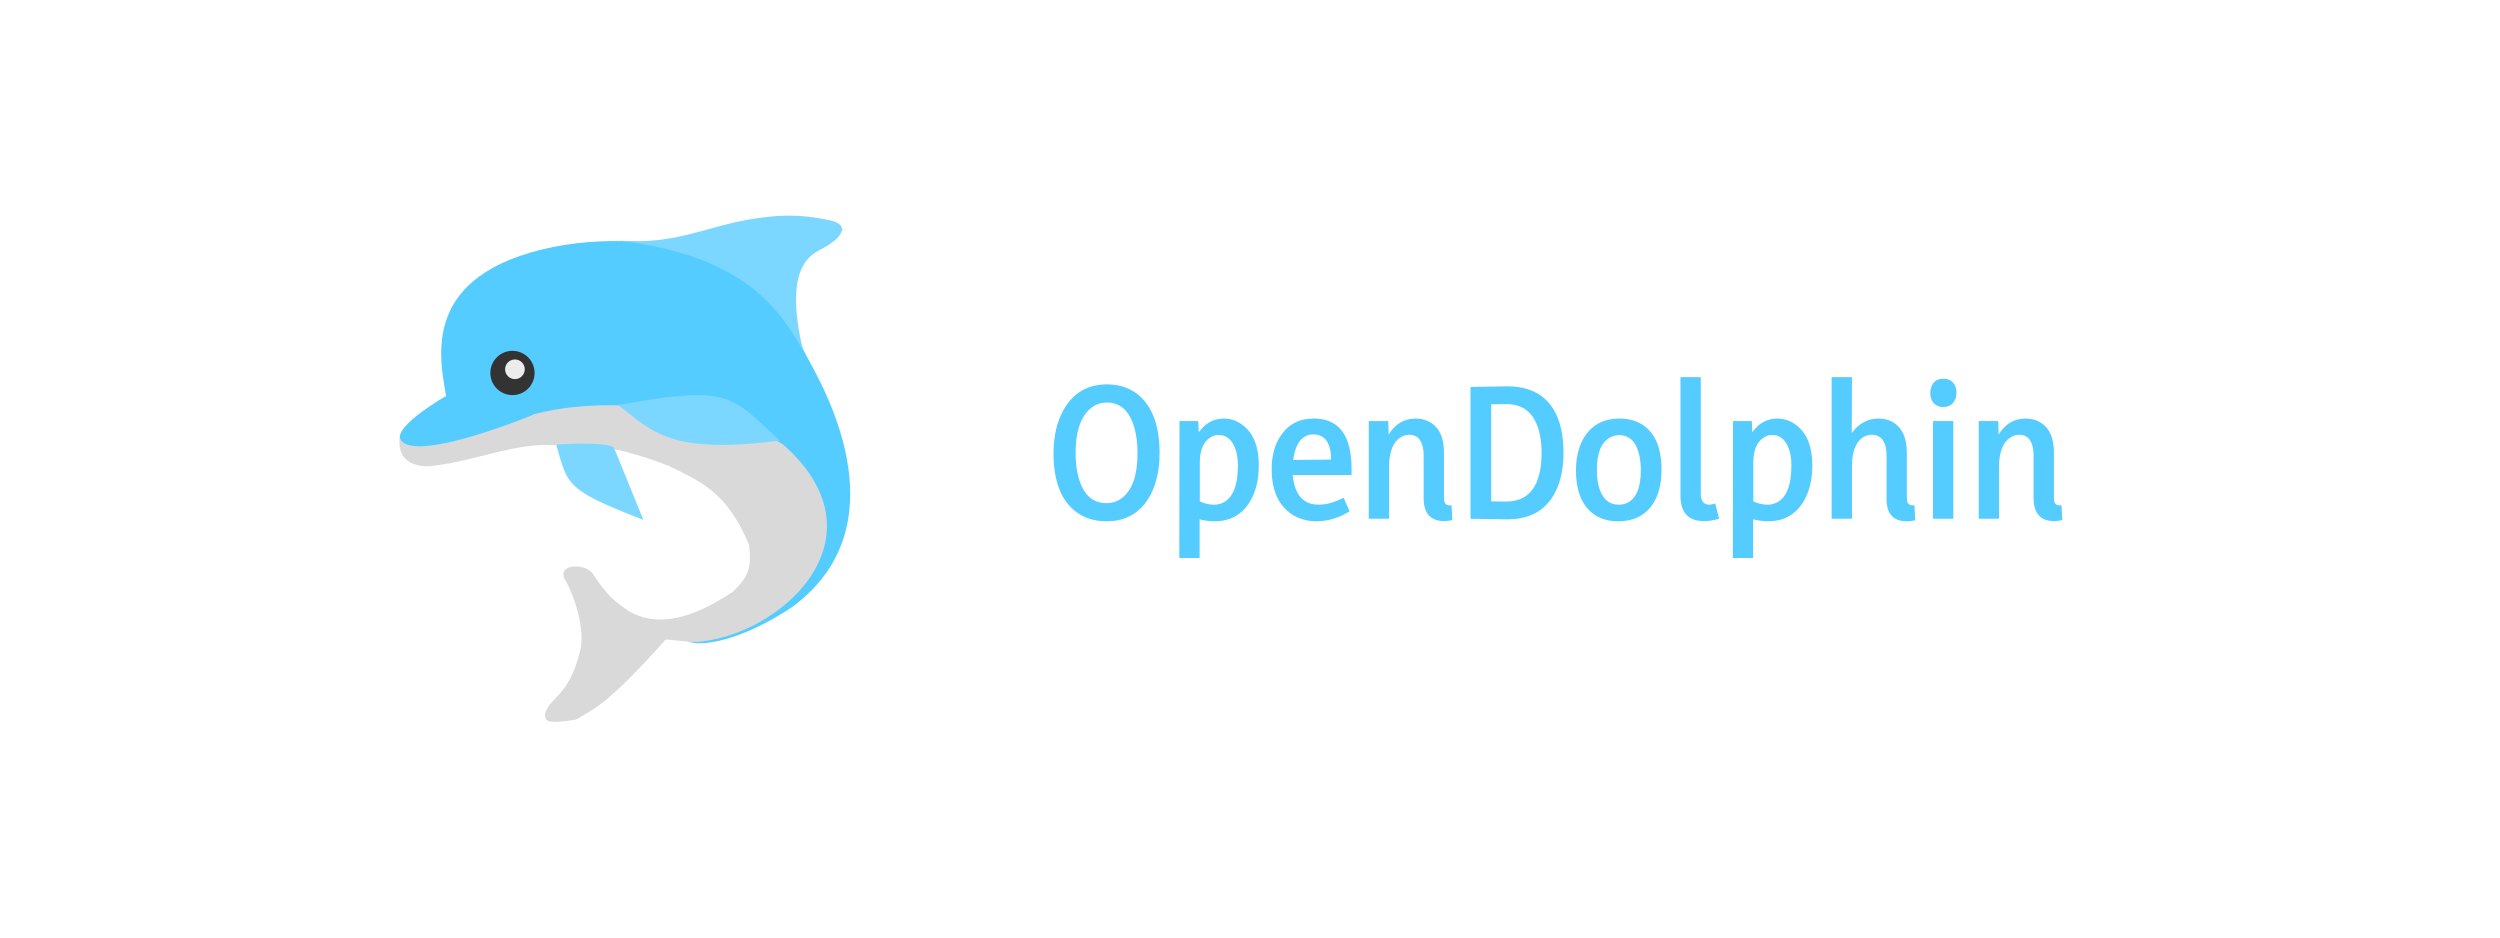 <svg width="800" height="300" viewBox="0 0 800 300" fill="none" xmlns="http://www.w3.org/2000/svg">
<rect width="800" height="300" fill="white"/>
<g clip-path="url(#clip0_1_2)">
<path d="M290 60H110V240H290V60Z" fill="white"/>
<path d="M177.068 79.031C134.387 87.685 140.681 114.532 142.746 126.727C136.878 130.07 125.773 137.603 128.29 140.986C131.437 145.215 147.958 146.002 170.872 132.627C181.886 130.759 184.837 130.759 197.719 130.759L197.943 130.776C221.299 132.58 258.7 135.468 261.445 162.916C264.198 190.452 231.844 203.04 222.796 203.728C213.749 204.417 227.025 211.792 253.577 194.189C287.997 168.719 265.002 126.432 258.691 115.024C251.293 101.649 253.577 94.372 231.254 82.473C219.256 77.851 196.638 75.063 177.068 79.031Z" fill="#55CCFF"/>
<path d="M136.944 149.247C126.874 149.09 127.766 141.674 127.897 140.003C129.765 146.844 152.679 140.003 171.364 132.43C202.538 124.465 240.99 135.676 250.725 142.363C284.834 172.638 248.695 204.288 221.95 205.497C221.924 205.498 221.898 205.497 221.873 205.495L213.334 204.641C213.162 204.624 212.988 204.695 212.873 204.824C193.679 226.319 189.782 226.844 184.441 230.22C184.378 230.259 184.304 230.287 184.231 230.299C174.557 231.822 174.51 230.699 174.417 228.511L174.416 228.499C174.414 228.442 174.421 228.382 174.437 228.327C176.045 222.811 181.905 223.223 185.623 208.449C187.421 201.307 183.689 190.78 181.296 186.322C177.068 180.323 187.352 179.949 189.754 183.666C193.884 190.059 196.244 192.025 199.785 194.582C212.151 203.514 227.455 193.933 234.457 189.397C234.486 189.379 234.512 189.358 234.537 189.334C239.696 184.36 240.49 181.604 239.72 174.501C239.714 174.45 239.701 174.397 239.681 174.35C232.508 157.106 223.963 154.059 213.946 149.05C191.229 140.298 183.788 142.92 173.724 142.363C161.038 142.953 150.712 147.87 136.944 149.247Z" fill="#D9D9D9"/>
<path d="M205.644 166.267C180.802 156.683 181.739 155.059 178.084 142.69C178.018 142.468 178.17 142.235 178.401 142.221C184.546 141.846 196.078 141.626 196.603 143.566C196.609 143.588 196.615 143.609 196.624 143.629L205.789 166.131C205.845 166.269 205.783 166.32 205.644 166.267Z" fill="#7BD7FF"/>
<path d="M257.019 112.27C248.955 97.814 236.958 81.686 197.916 76.966C215.421 78.441 225.648 72.739 238.924 70.379C249.09 68.571 255.938 68.51 265.084 70.379C274.229 72.247 266.755 77.754 263.018 79.623L262.981 79.641C259.224 81.519 250.648 85.806 257.019 112.27Z" fill="#7BD7FF"/>
<path d="M197.818 129.575C209.002 138.435 214.827 145.424 249.545 140.994C233.701 126.13 233.118 123.275 197.818 129.575Z" fill="#7BD7FF"/>
<path d="M163.988 126.432C167.899 126.432 171.069 123.262 171.069 119.351C171.069 115.441 167.899 112.27 163.988 112.27C160.078 112.27 156.908 115.441 156.908 119.351C156.908 123.262 160.078 126.432 163.988 126.432Z" fill="#333333"/>
<path d="M164.775 121.318C166.513 121.318 167.922 119.909 167.922 118.171C167.922 116.433 166.513 115.024 164.775 115.024C163.037 115.024 161.628 116.433 161.628 118.171C161.628 119.909 163.037 121.318 164.775 121.318Z" fill="#ECECEC"/>
</g>
<path d="M371.062 145C371.062 136.417 368.833 130.229 364.375 126.438C361.625 124.146 358.25 123 354.25 123C348.042 123 343.396 125.729 340.312 131.188C338.188 135.021 337.125 139.646 337.125 145.062C337.125 153.562 339.354 159.667 343.812 163.375C346.604 165.667 350.021 166.812 354.062 166.812C360.479 166.812 365.188 163.979 368.188 158.312C370.104 154.646 371.062 150.208 371.062 145ZM344.188 145C344.188 138.417 345.667 133.75 348.625 131C350.208 129.542 352.062 128.812 354.188 128.812C358.521 128.812 361.458 131.5 363 136.875C363.667 139.25 364 141.979 364 145.062C364 151.896 362.417 156.604 359.25 159.188C357.75 160.396 356.021 161 354.062 161C349.646 161 346.688 158.312 345.188 152.938C344.521 150.646 344.188 148 344.188 145ZM388.5 161.5C386.917 161.5 385.396 161.146 383.938 160.438V148.062C383.938 143.979 385.125 141.25 387.5 139.875C388.25 139.417 389.083 139.188 390 139.188C392.292 139.188 394 140.5 395.125 143.125C395.792 144.75 396.125 146.667 396.125 148.875C396.125 155.333 394.521 159.333 391.312 160.875C390.438 161.292 389.5 161.5 388.5 161.5ZM383.875 178.562V166.188C385.625 166.604 387.208 166.812 388.625 166.812C393.833 166.812 397.708 164.562 400.25 160.062C401.958 157.021 402.812 153.271 402.812 148.812C402.812 142.979 401.146 138.75 397.812 136.125C395.979 134.667 393.896 133.938 391.562 133.938C388.271 133.979 385.625 135.438 383.625 138.312L383.438 134.75H377.438L377.375 178.562H383.875ZM431.875 163.625L429.938 159.25C427.104 160.75 424.438 161.5 421.938 161.5C418.229 161.5 415.729 159.646 414.438 155.938C414.062 154.729 413.812 153.417 413.688 152H432.5V150C432.5 139.625 428.708 134.271 421.125 133.938C420.833 133.938 420.562 133.938 420.312 133.938C415.771 133.938 412.271 135.771 409.812 139.438C407.896 142.271 406.938 145.833 406.938 150.125C406.938 156.792 409.021 161.562 413.188 164.438C415.521 166.021 418.229 166.812 421.312 166.812C425.021 166.771 428.542 165.708 431.875 163.625ZM420.25 139C423.167 139 424.979 140.667 425.688 144C425.854 144.958 425.938 145.979 425.938 147.062L413.812 147.188C414.438 142.521 416.167 139.833 419 139.125C419.417 139.042 419.833 139 420.25 139ZM464.5 161.688C463.083 161.896 462.292 161.375 462.125 160.125C462.083 159.833 462.062 159.521 462.062 159.188V144.75C462.062 139.75 460.396 136.438 457.062 134.812C455.812 134.229 454.438 133.938 452.938 133.938C449.271 133.979 446.417 135.688 444.375 139.062L444.25 134.75H438V166H444.5V149.438C444.5 144.521 445.812 141.312 448.438 139.812C449.271 139.354 450.125 139.125 451 139.125C453.292 139.125 454.729 140.458 455.312 143.125C455.479 143.833 455.562 144.604 455.562 145.438V159.625C455.646 164.333 457.812 166.708 462.062 166.75C462.854 166.75 463.75 166.646 464.75 166.438L464.5 161.688ZM470.562 123.812V166C477.688 166.125 481.479 166.188 481.938 166.188C489.896 166.312 495.333 163.021 498.25 156.312C499.625 153.104 500.312 149.333 500.312 145C500.312 135.333 497.417 128.896 491.625 125.688C488.958 124.271 485.792 123.583 482.125 123.625C480.625 123.667 478.229 123.708 474.938 123.75H474.875H474.812H474.75H474.688H474.625H474.562H474.5H474.438H474.375H474.312H474.25H474.188H474.125H474.062H474H473.938H473.875H473.812H473.75H473.688H473.625H473.562H473.5H473.438H473.375H473.312H473.25H473.188H473.125H473.062H473H472.938H472.875H472.812H472.75H472.688H472.625H472.562L472.5 123.812H472.438H472.375H472.312H472.25H472.188H472.125H472.062H472H471.938H471.875H471.812H471.75H471.688H471.625H471.562H471.5H471.438H471.375H471.312H471.25H471.188H471.125H471.062H471H470.938H470.875H470.812H470.75H470.688H470.562ZM482 160.5C479.917 160.5 478.312 160.479 477.188 160.438V129.375C478.354 129.333 480 129.312 482.125 129.312C487.917 129.312 491.479 132.667 492.812 139.375C493.146 141.125 493.312 143.021 493.312 145.062C493.229 155.312 489.458 160.458 482 160.5ZM518 161.5C514.833 161.5 512.708 159.583 511.625 155.75C511.208 154.167 511 152.375 511 150.375C511 145 512.396 141.542 515.188 140C516.104 139.5 517.083 139.25 518.125 139.25C521.375 139.25 523.5 141.292 524.5 145.375C524.875 146.875 525.062 148.583 525.062 150.5C525.062 156.042 523.604 159.521 520.688 160.938C519.854 161.312 518.958 161.5 518 161.5ZM518.25 133.938C512.875 133.938 508.958 136.188 506.5 140.688C505.042 143.438 504.312 146.708 504.312 150.5C504.312 157.417 506.375 162.208 510.5 164.875C512.542 166.167 514.958 166.812 517.75 166.812C523.5 166.812 527.542 164.396 529.875 159.562C531.083 156.979 531.688 153.917 531.688 150.375C531.688 143.167 529.542 138.271 525.25 135.688C523.25 134.521 520.917 133.938 518.25 133.938ZM545.25 166.75C546.833 166.75 548.458 166.5 550.125 166L548.875 161.125C548.125 161.375 547.438 161.5 546.812 161.5C545.146 161.417 544.292 160.25 544.25 158V120.688H537.75V158.625C537.75 163.583 539.854 166.271 544.062 166.688C544.479 166.729 544.875 166.75 545.25 166.75ZM565.625 161.5C564.042 161.5 562.521 161.146 561.062 160.438V148.062C561.062 143.979 562.25 141.25 564.625 139.875C565.375 139.417 566.208 139.188 567.125 139.188C569.417 139.188 571.125 140.5 572.25 143.125C572.917 144.75 573.25 146.667 573.25 148.875C573.25 155.333 571.646 159.333 568.438 160.875C567.562 161.292 566.625 161.5 565.625 161.5ZM561 178.562V166.188C562.75 166.604 564.333 166.812 565.75 166.812C570.958 166.812 574.833 164.562 577.375 160.062C579.083 157.021 579.938 153.271 579.938 148.812C579.938 142.979 578.271 138.75 574.938 136.125C573.104 134.667 571.021 133.938 568.688 133.938C565.396 133.979 562.75 135.438 560.75 138.312L560.562 134.75H554.562L554.5 178.562H561ZM612.625 161.688C611.25 161.854 610.458 161.375 610.25 160.25C610.208 159.917 610.188 159.562 610.188 159.188V144.875C610.188 139.833 608.521 136.479 605.188 134.812C603.938 134.229 602.562 133.938 601.062 133.938C597.604 133.979 594.771 135.521 592.562 138.562L592.625 120.688H586.125V166H592.625V149.25C592.625 144.375 593.917 141.208 596.5 139.75C597.292 139.333 598.125 139.125 599 139.125C601.292 139.125 602.771 140.417 603.438 143C603.604 143.792 603.688 144.625 603.688 145.5V159.625C603.688 164.833 606.229 167.208 611.312 166.75C611.854 166.667 612.375 166.583 612.875 166.5L612.625 161.688ZM625.062 166V134.75H618.562V166H625.062ZM626.062 125.625C626.062 123.5 625.188 122.104 623.438 121.438C622.896 121.271 622.375 121.188 621.875 121.188C620 121.188 618.729 122.021 618.062 123.688C617.812 124.312 617.688 124.958 617.688 125.625C617.688 127.875 618.562 129.333 620.312 130C620.812 130.167 621.312 130.25 621.812 130.25C623.688 130.25 624.979 129.417 625.688 127.75C625.938 127.083 626.062 126.375 626.062 125.625ZM659.688 161.688C658.271 161.896 657.479 161.375 657.312 160.125C657.271 159.833 657.25 159.521 657.25 159.188V144.75C657.25 139.75 655.583 136.438 652.25 134.812C651 134.229 649.625 133.938 648.125 133.938C644.458 133.979 641.604 135.688 639.562 139.062L639.438 134.75H633.188V166H639.688V149.438C639.688 144.521 641 141.312 643.625 139.812C644.458 139.354 645.312 139.125 646.188 139.125C648.479 139.125 649.917 140.458 650.5 143.125C650.667 143.833 650.75 144.604 650.75 145.438V159.625C650.833 164.333 653 166.708 657.25 166.75C658.042 166.75 658.938 166.646 659.938 166.438L659.688 161.688Z" fill="#55CCFF"/>
<defs>
<clipPath id="clip0_1_2">
<rect width="180" height="180" fill="white" transform="translate(110 60)"/>
</clipPath>
</defs>
</svg>
